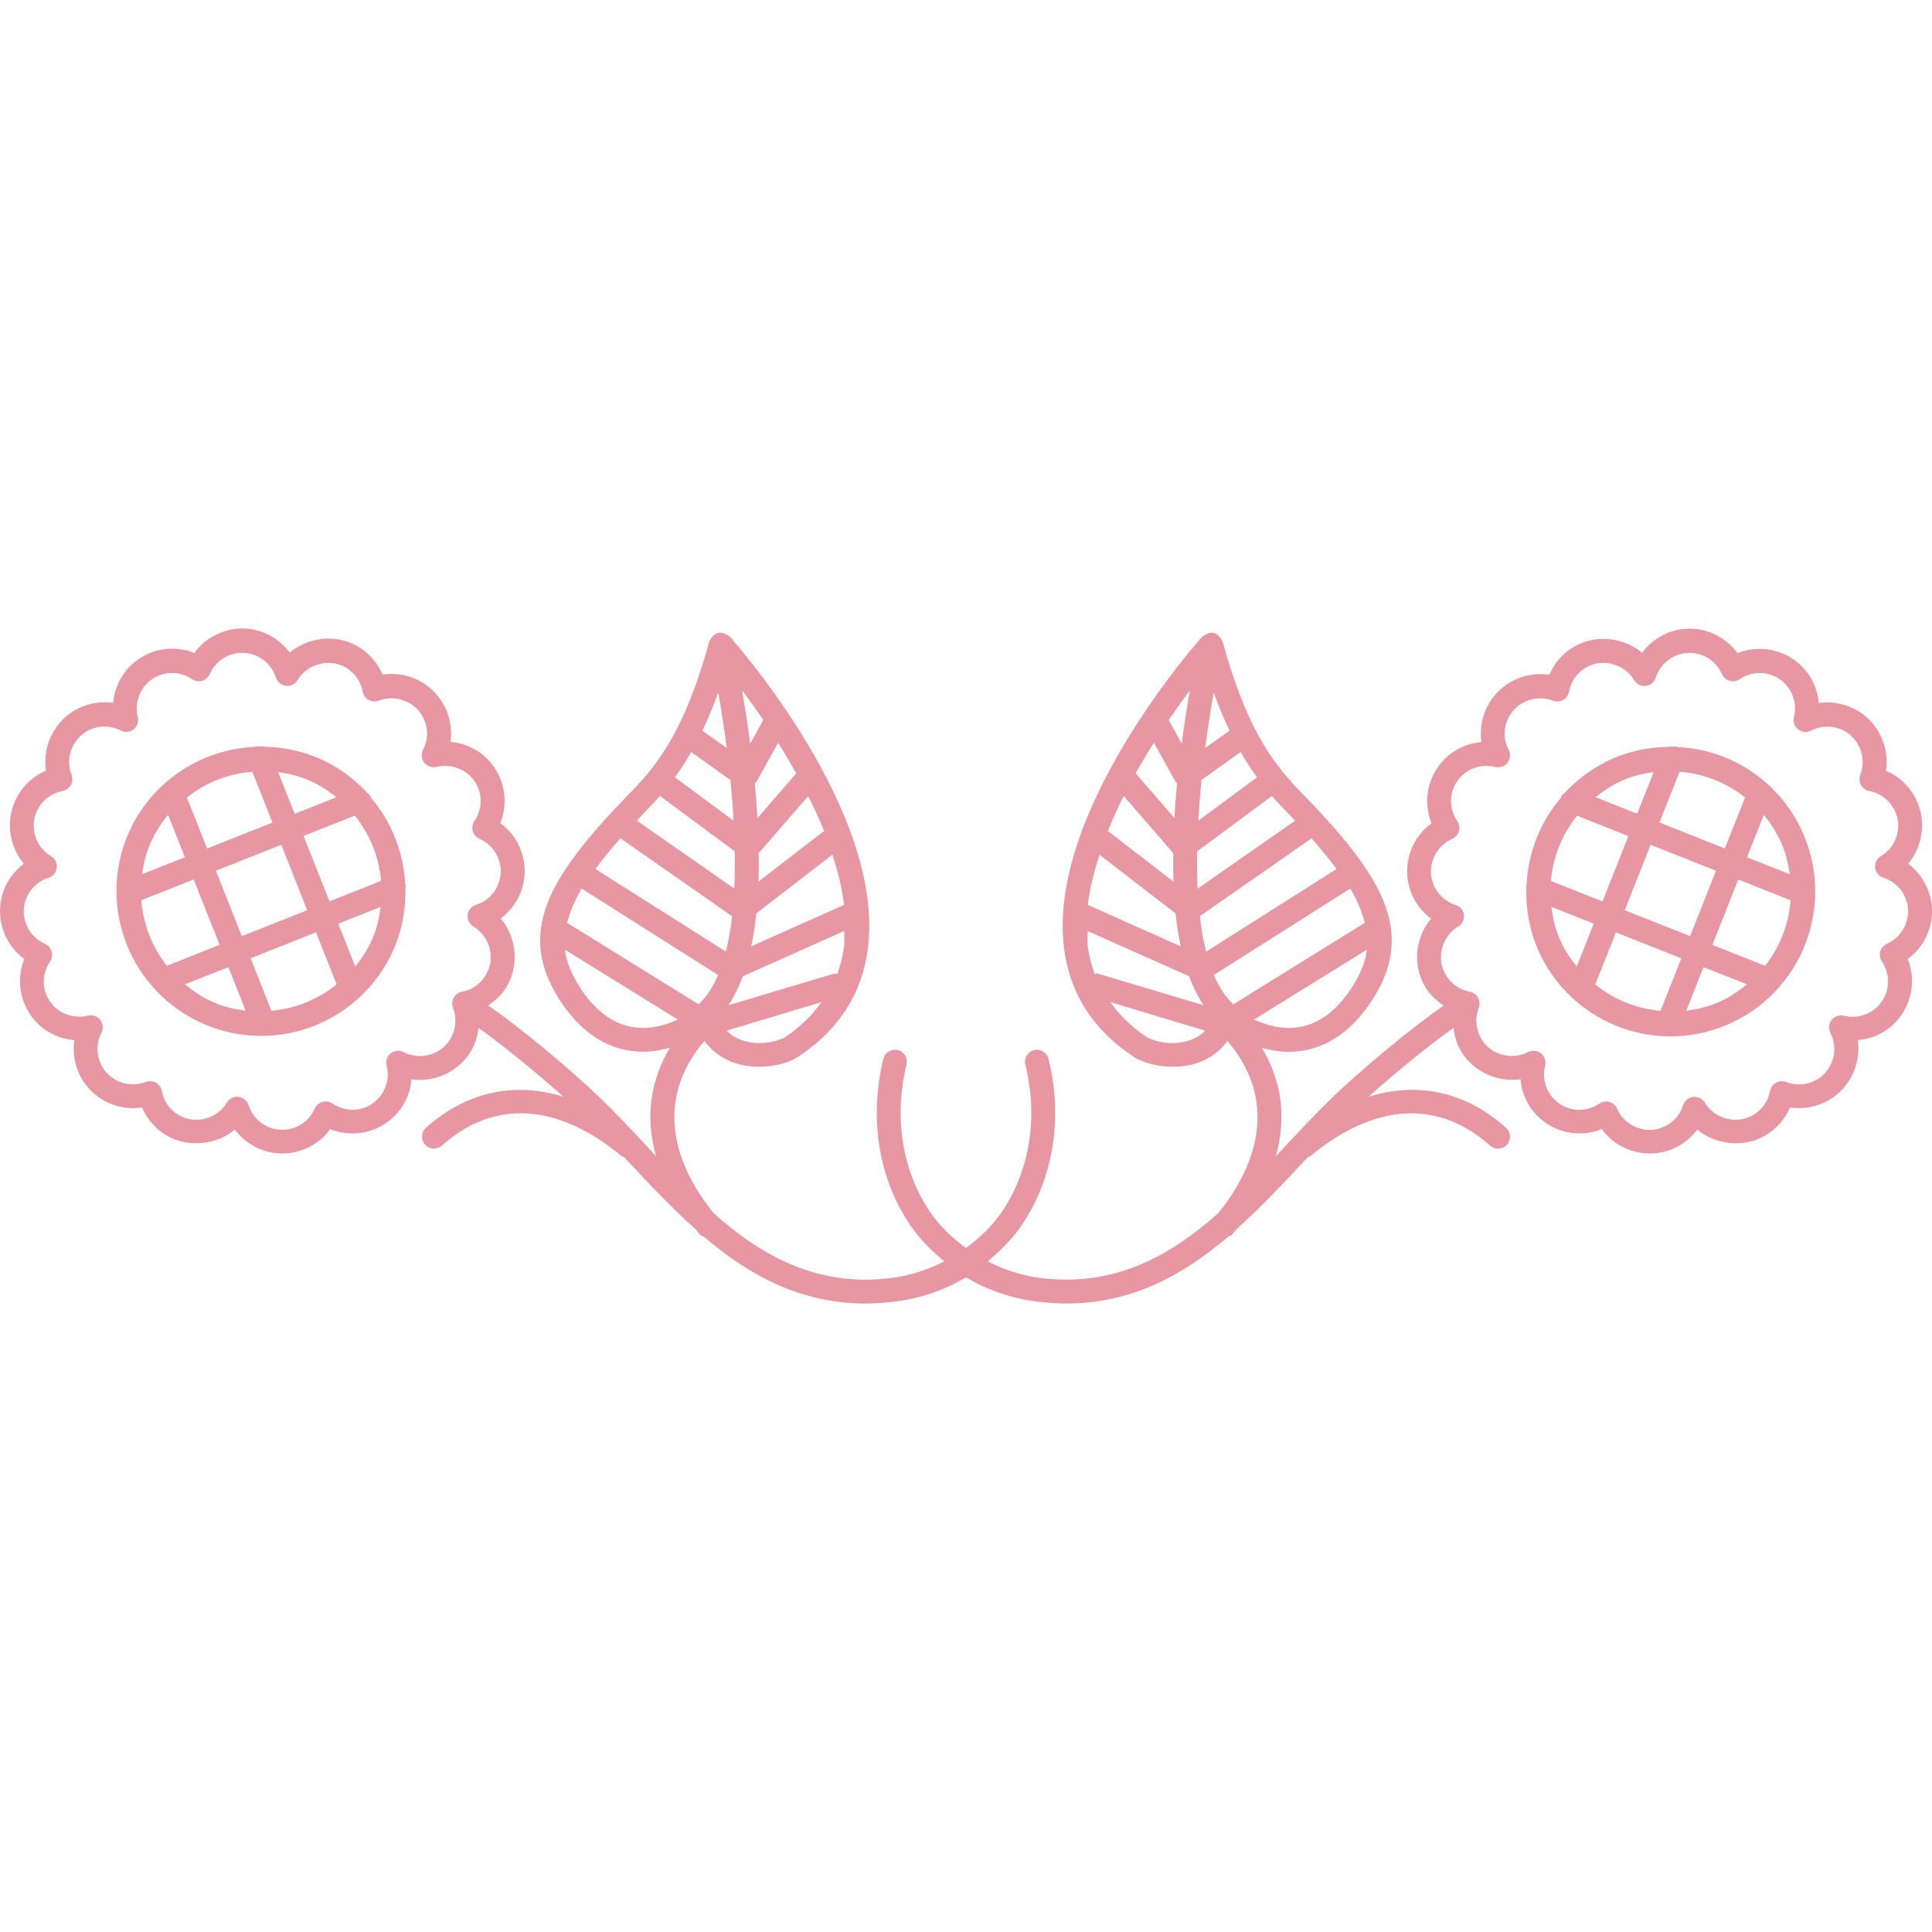 <?xml version="1.0" encoding="UTF-8" standalone="no"?>
<!-- Generator: Adobe Illustrator 16.0.0, SVG Export Plug-In . SVG Version: 6.00 Build 0)  -->

<svg
   xmlns:dc="http://purl.org/dc/elements/1.1/"
   xmlns:cc="http://creativecommons.org/ns#"
   xmlns:rdf="http://www.w3.org/1999/02/22-rdf-syntax-ns#"
   xmlns:svg="http://www.w3.org/2000/svg"
   xmlns="http://www.w3.org/2000/svg"
   xmlns:xlink="http://www.w3.org/1999/xlink"
   xmlns:sodipodi="http://sodipodi.sourceforge.net/DTD/sodipodi-0.dtd"
   xmlns:inkscape="http://www.inkscape.org/namespaces/inkscape"
   version="1.1"
   id="Capa_1"
   x="0px"
   y="0px"
   width="218.38px"
   height="218.38px"
   viewBox="0 0 218.38 218.38"
   style="enable-background:new 0 0 218.38 218.38;"
   xml:space="preserve"
   fill="#FF847C"
   sodipodi:docname="005-two-2.svg"
   inkscape:version="0.92.4 (unknown)"><defs
   id="defs1006"><linearGradient
     inkscape:collect="always"
     id="linearGradient4725"><stop
       style="stop-color:#ff847c;stop-opacity:1;"
       offset="0"
       id="stop4721" /><stop
       style="stop-color:#ff847c;stop-opacity:0;"
       offset="1"
       id="stop4723" /></linearGradient><radialGradient
     inkscape:collect="always"
     xlink:href="#linearGradient4725"
     id="radialGradient4727"
     cx="109.191"
     cy="109.188"
     fx="109.191"
     fy="109.188"
     r="109.189"
     gradientTransform="matrix(1,0,0,0.349,0,71.036)"
     gradientUnits="userSpaceOnUse" /></defs><sodipodi:namedview
   pagecolor="#ffffff"
   bordercolor="#666666"
   borderopacity="1"
   objecttolerance="10"
   gridtolerance="10"
   guidetolerance="10"
   inkscape:pageopacity="0"
   inkscape:pageshadow="2"
   inkscape:window-width="1861"
   inkscape:window-height="1053"
   id="namedview1004"
   showgrid="false"
   inkscape:zoom="4.0663063"
   inkscape:cx="109.19"
   inkscape:cy="109.19"
   inkscape:window-x="1979"
   inkscape:window-y="27"
   inkscape:window-maximized="1"
   inkscape:current-layer="Capa_1" />
<g
   id="g971"
   style="fill-opacity:1;fill:#e996a3">
	<g
   id="g969"
   style="fill-opacity:1;fill:#e996a3">
		<path
   d="m 218.204,101.506 c -0.354,-1.561 -1.266,-2.927 -2.521,-3.873 1.013,-1.197 1.577,-2.711 1.577,-4.354 0,-1.145 -0.285,-2.218 -0.839,-3.232 -0.733,-1.324 -1.872,-2.354 -3.243,-2.917 0.227,-1.463 -0.031,-2.982 -0.775,-4.288 -0.548,-1.004 -1.339,-1.848 -2.288,-2.426 -1.345,-0.83 -2.953,-1.181 -4.53,-0.949 -0.127,-1.566 -0.807,-3.056 -1.946,-4.179 -0.817,-0.805 -1.793,-1.39 -2.884,-1.685 -1.445,-0.412 -2.996,-0.334 -4.356,0.227 -0.87,-1.21 -2.125,-2.086 -3.575,-2.508 -1.081,-0.319 -2.252,-0.335 -3.338,-0.092 -1.566,0.364 -2.933,1.282 -3.876,2.55 -2.041,-1.701 -5.147,-2.102 -7.578,-0.751 -1.323,0.751 -2.336,1.891 -2.905,3.24 -1.456,-0.221 -2.996,0.056 -4.282,0.772 -1.002,0.552 -1.819,1.324 -2.437,2.312 -0.865,1.382 -1.187,2.975 -0.954,4.525 -1.577,0.129 -3.069,0.82 -4.192,1.949 -0.786,0.812 -1.377,1.809 -1.683,2.879 -0.417,1.458 -0.327,2.979 0.232,4.358 -1.208,0.868 -2.089,2.123 -2.495,3.562 -0.316,1.097 -0.337,2.257 -0.089,3.349 0.353,1.566 1.271,2.932 2.536,3.865 -1.013,1.205 -1.587,2.734 -1.577,4.327 -0.01,1.142 0.285,2.271 0.839,3.256 0.517,0.934 1.292,1.651 2.162,2.241 -3.354,2.289 -9.244,7.151 -12.735,10.537 -1.798,1.74 -3.56,3.633 -5.337,5.526 -0.301,0.327 -0.601,0.644 -0.907,0.97 1.213,-4.271 0.712,-8.453 -1.582,-12.266 0.944,0.264 1.957,0.464 3.043,0.464 2.626,0 6.413,-1.044 9.556,-6.049 4.836,-7.699 0.976,-13.958 -8.369,-23.503 -3.386,-3.491 -6.154,-7.691 -8.659,-16.822 -0.021,-0.097 -0.1,-0.145 -0.132,-0.227 -0.042,-0.081 -0.068,-0.129 -0.11,-0.2 -0.189,-0.248 -0.427,-0.453 -0.743,-0.532 v 0 0 0 c -0.322,-0.093 -0.617,0 -0.902,0.145 -0.084,0.042 -0.132,0.077 -0.2,0.119 -0.068,0.053 -0.147,0.073 -0.211,0.129 -0.717,0.799 -17.603,19.915 -15.62,35.29 0.659,5.075 3.291,9.178 7.831,12.189 1.07,0.717 2.779,1.149 4.451,1.149 2.689,0 4.819,-1.055 6.186,-2.911 4.862,5.695 4.478,12.551 -1.018,19.443 -5.537,4.904 -11.834,8.443 -20.345,7.314 -2.073,-0.285 -3.977,-0.96 -5.743,-1.856 1.442,-1.197 2.773,-2.51 3.845,-4.087 3.575,-5.247 4.683,-12.081 3.037,-18.789 -0.18,-0.717 -0.896,-1.171 -1.63,-1.002 -0.728,0.18 -1.17,0.907 -0.991,1.646 1.461,5.959 0.49,12.028 -2.652,16.632 -1.112,1.635 -2.516,2.953 -4.065,4.093 -1.545,-1.14 -2.954,-2.458 -4.066,-4.093 -3.143,-4.614 -4.11,-10.684 -2.652,-16.632 0.179,-0.738 -0.264,-1.466 -0.989,-1.646 -0.728,-0.169 -1.45,0.285 -1.629,1.002 -1.643,6.708 -0.53,13.558 3.04,18.789 1.073,1.577 2.407,2.89 3.844,4.087 -1.772,0.896 -3.673,1.571 -5.746,1.856 -8.511,1.139 -14.802,-2.395 -20.332,-7.304 -5.513,-6.871 -5.906,-13.764 -1.031,-19.459 1.371,1.856 3.499,2.911 6.188,2.911 1.68,0 3.38,-0.433 4.451,-1.15 4.541,-3.016 7.182,-7.103 7.833,-12.189 1.983,-15.391 -14.902,-34.491 -15.62,-35.29 -0.061,-0.071 -0.142,-0.093 -0.211,-0.13 -0.071,-0.061 -0.118,-0.103 -0.2,-0.118 -0.277,-0.146 -0.577,-0.237 -0.901,-0.146 v 0 0 0 c -0.319,0.079 -0.557,0.285 -0.747,0.538 -0.047,0.066 -0.079,0.113 -0.113,0.19 -0.042,0.087 -0.113,0.134 -0.134,0.232 -2.505,9.131 -5.276,13.331 -8.656,16.81 -9.342,9.558 -13.202,15.817 -8.375,23.506 3.138,5.015 6.921,6.049 9.553,6.049 1.094,0 2.104,-0.2 3.045,-0.464 -2.291,3.802 -2.792,7.989 -1.582,12.266 -0.303,-0.332 -0.606,-0.644 -0.91,-0.976 -1.774,-1.909 -3.536,-3.792 -5.334,-5.532 -3.488,-3.375 -9.384,-8.242 -12.738,-10.53 0.87,-0.58 1.64,-1.292 2.154,-2.226 0.566,-1.008 0.859,-2.136 0.849,-3.256 0.005,-1.592 -0.569,-3.132 -1.579,-4.337 1.26,-0.938 2.178,-2.305 2.534,-3.865 0.258,-1.097 0.227,-2.257 -0.087,-3.349 -0.409,-1.458 -1.294,-2.7 -2.495,-3.57 0.562,-1.376 0.649,-2.903 0.232,-4.361 -0.309,-1.065 -0.892,-2.069 -1.685,-2.879 -1.113,-1.124 -2.613,-1.814 -4.185,-1.949 0.232,-1.54 -0.087,-3.132 -0.949,-4.514 -0.617,-0.994 -1.437,-1.761 -2.426,-2.312 -1.308,-0.728 -2.85,-1.004 -4.292,-0.772 -0.572,-1.36 -1.582,-2.5 -2.911,-3.251 -2.415,-1.34 -5.529,-0.976 -7.575,0.762 -0.941,-1.258 -2.307,-2.175 -3.868,-2.55 -1.107,-0.269 -2.262,-0.231 -3.343,0.093 -1.456,0.411 -2.71,1.297 -3.578,2.502 -1.361,-0.564 -2.917,-0.633 -4.343,-0.234 -1.097,0.319 -2.067,0.886 -2.879,1.69 -1.145,1.124 -1.825,2.621 -1.954,4.187 -1.562,-0.237 -3.18,0.108 -4.525,0.949 -0.952,0.572 -1.746,1.442 -2.289,2.421 -0.741,1.305 -1.01,2.813 -0.778,4.292 -1.369,0.567 -2.507,1.593 -3.241,2.917 -0.556,1.004 -0.838,2.088 -0.838,3.233 0,1.637 0.567,3.153 1.577,4.358 -1.252,0.941 -2.165,2.302 -2.521,3.85 -0.259,1.107 -0.232,2.27 0.076,3.343 0.409,1.458 1.295,2.71 2.495,3.586 -0.562,1.374 -0.649,2.898 -0.232,4.348 0.319,1.102 0.886,2.072 1.69,2.895 1.118,1.118 2.618,1.804 4.19,1.925 -0.227,1.551 0.098,3.175 0.944,4.525 0.601,0.975 1.416,1.745 2.42,2.314 1.303,0.728 2.84,1.002 4.292,0.77 0.572,1.361 1.587,2.5 2.911,3.244 2.386,1.318 5.529,0.985 7.575,-0.744 0.936,1.255 2.292,2.168 3.878,2.537 0.485,0.11 0.989,0.168 1.49,0.168 0.622,0 1.242,-0.09 1.846,-0.264 1.458,-0.411 2.705,-1.292 3.575,-2.488 1.371,0.559 2.932,0.643 4.348,0.231 1.097,-0.312 2.102,-0.896 2.89,-1.688 1.139,-1.128 1.819,-2.615 1.949,-4.182 1.566,0.237 3.174,-0.11 4.529,-0.954 0.968,-0.602 1.762,-1.456 2.297,-2.41 0.425,-0.775 0.641,-1.593 0.749,-2.437 2.404,1.688 6.296,4.83 9.598,7.778 -5.548,-1.709 -10.948,-0.591 -15.538,3.502 -0.557,0.506 -0.599,1.354 -0.103,1.914 0.493,0.548 1.35,0.58 1.906,0.105 5.854,-5.247 13.07,-4.831 20.316,1.197 0.076,0.068 0.169,0.042 0.248,0.095 0.253,0.274 0.509,0.517 0.762,0.791 2.333,2.51 4.778,5.078 7.42,7.446 0.15,0.179 0.264,0.363 0.427,0.559 0.103,0.116 0.27,0.116 0.398,0.185 5.028,4.292 10.85,7.578 18.28,7.578 1.139,0 2.326,-0.085 3.546,-0.243 2.853,-0.379 5.493,-1.328 7.836,-2.71 2.344,1.382 4.983,2.336 7.842,2.71 1.224,0.158 2.399,0.243 3.544,0.243 7.425,0 13.252,-3.286 18.282,-7.578 0.127,-0.079 0.296,-0.068 0.396,-0.185 0.164,-0.189 0.274,-0.375 0.428,-0.559 2.642,-2.368 5.083,-4.937 7.42,-7.446 0.253,-0.285 0.506,-0.527 0.765,-0.791 0.079,-0.053 0.174,-0.026 0.247,-0.095 7.246,-6.022 14.46,-6.429 20.313,-1.197 0.564,0.501 1.419,0.448 1.914,-0.105 0.496,-0.564 0.443,-1.414 -0.11,-1.914 -4.593,-4.108 -9.993,-5.221 -15.541,-3.502 3.307,-2.964 7.198,-6.096 9.604,-7.778 0.11,0.844 0.321,1.688 0.743,2.431 0.543,0.976 1.334,1.814 2.31,2.416 1.351,0.833 2.948,1.176 4.524,0.954 0.127,1.566 0.802,3.054 1.936,4.171 0.797,0.802 1.804,1.393 2.89,1.693 1.44,0.416 2.979,0.332 4.361,-0.227 0.865,1.196 2.12,2.077 3.57,2.488 0.606,0.174 1.229,0.264 1.851,0.264 0.501,0 1.008,-0.058 1.487,-0.168 1.588,-0.354 2.942,-1.261 3.882,-2.537 2.03,1.698 5.157,2.083 7.567,0.744 1.323,-0.744 2.347,-1.883 2.916,-3.244 1.45,0.232 2.99,-0.042 4.292,-0.77 1.008,-0.564 1.814,-1.34 2.41,-2.299 0.854,-1.371 1.182,-2.99 0.955,-4.541 1.571,-0.121 3.068,-0.807 4.192,-1.936 0.796,-0.812 1.365,-1.782 1.688,-2.89 0.416,-1.444 0.332,-2.969 -0.232,-4.342 1.208,-0.875 2.088,-2.138 2.494,-3.576 0.311,-1.064 0.337,-2.221 0.078,-3.316 z M 52.218,112.095 c -0.396,0.079 -0.736,0.327 -0.931,0.67 -0.193,0.348 -0.227,0.775 -0.079,1.145 0.43,1.123 0.345,2.367 -0.232,3.406 -0.324,0.585 -0.788,1.07 -1.368,1.445 -1.197,0.749 -2.727,0.796 -3.974,0.158 -0.47,-0.253 -1.042,-0.18 -1.463,0.142 -0.422,0.327 -0.599,0.876 -0.464,1.393 0.351,1.366 -0.055,2.826 -1.06,3.823 -0.475,0.479 -1.047,0.817 -1.717,1.013 -1.134,0.332 -2.37,0.11 -3.37,-0.559 -0.33,-0.228 -0.744,-0.291 -1.128,-0.18 -0.382,0.116 -0.696,0.391 -0.857,0.76 -0.477,1.097 -1.411,1.908 -2.566,2.235 -0.653,0.19 -1.339,0.2 -1.988,0.068 -1.392,-0.332 -2.484,-1.334 -2.921,-2.7 -0.161,-0.511 -0.604,-0.869 -1.134,-0.933 -0.053,-0.011 -0.103,-0.011 -0.15,-0.011 -0.469,0 -0.912,0.242 -1.163,0.654 -1.067,1.793 -3.475,2.521 -5.381,1.455 -1.044,-0.564 -1.767,-1.577 -1.978,-2.753 -0.077,-0.39 -0.319,-0.738 -0.669,-0.938 -0.35,-0.2 -0.778,-0.222 -1.145,-0.09 -1.107,0.438 -2.376,0.348 -3.407,-0.232 -0.596,-0.326 -1.076,-0.785 -1.437,-1.376 -0.751,-1.197 -0.814,-2.716 -0.169,-3.955 0.246,-0.479 0.19,-1.044 -0.145,-1.466 -0.33,-0.406 -0.854,-0.569 -1.393,-0.464 -1.339,0.337 -2.842,-0.079 -3.812,-1.028 -0.48,-0.501 -0.823,-1.07 -1.015,-1.735 -0.33,-1.134 -0.124,-2.368 0.551,-3.354 0.227,-0.338 0.29,-0.757 0.182,-1.129 C 5.722,107.174 5.453,106.85 5.086,106.694 3.984,106.195 3.169,105.268 2.84,104.108 2.655,103.48 2.64,102.795 2.795,102.13 3.114,100.733 4.119,99.651 5.479,99.219 5.988,99.058 6.354,98.615 6.413,98.08 6.474,97.544 6.22,97.049 5.762,96.774 4.541,96.044 3.811,94.749 3.811,93.307 c 0,-0.681 0.168,-1.313 0.503,-1.912 0.578,-1.044 1.582,-1.767 2.753,-1.982 0.396,-0.074 0.735,-0.33 0.936,-0.67 C 8.195,88.392 8.23,87.96 8.082,87.594 7.65,86.47 7.737,85.229 8.325,84.187 8.655,83.591 9.127,83.09 9.68,82.74 c 1.184,-0.762 2.718,-0.81 3.976,-0.169 0.475,0.256 1.047,0.19 1.458,-0.14 0.414,-0.335 0.593,-0.875 0.464,-1.387 -0.345,-1.371 0.053,-2.824 1.057,-3.812 0.488,-0.491 1.061,-0.82 1.725,-1.01 1.149,-0.335 2.376,-0.13 3.356,0.551 0.33,0.222 0.746,0.301 1.137,0.177 0.382,-0.113 0.701,-0.388 0.862,-0.772 0.479,-1.084 1.416,-1.909 2.57,-2.239 0.633,-0.185 1.318,-0.195 1.988,-0.045 1.366,0.325 2.484,1.345 2.916,2.695 0.161,0.509 0.604,0.87 1.129,0.928 0.538,0.077 1.042,-0.192 1.315,-0.646 1.076,-1.809 3.528,-2.484 5.379,-1.464 1.05,0.578 1.767,1.593 1.978,2.758 0.069,0.401 0.319,0.757 0.67,0.947 0.356,0.192 0.778,0.219 1.149,0.084 1.092,-0.419 2.35,-0.345 3.412,0.245 0.583,0.316 1.07,0.781 1.437,1.371 0.762,1.208 0.815,2.679 0.156,3.942 -0.243,0.475 -0.192,1.041 0.137,1.463 0.33,0.398 0.873,0.588 1.387,0.47 1.376,-0.335 2.855,0.076 3.823,1.036 0.48,0.488 0.835,1.086 1.02,1.722 0.33,1.158 0.124,2.368 -0.556,3.364 -0.227,0.335 -0.298,0.757 -0.185,1.134 0.108,0.385 0.385,0.71 0.751,0.865 1.107,0.49 1.922,1.427 2.252,2.576 0.189,0.644 0.206,1.339 0.05,1.993 -0.319,1.393 -1.329,2.479 -2.694,2.903 -0.509,0.158 -0.875,0.601 -0.937,1.131 -0.058,0.533 0.195,1.042 0.654,1.315 1.21,0.726 1.962,2.041 1.948,3.468 0.005,0.678 -0.155,1.311 -0.501,1.917 -0.56,1.046 -1.564,1.768 -2.745,1.984 z m 13.536,-11.654 15.412,9.767 c -0.572,1.36 -1.303,2.473 -2.204,3.312 l -14.85,-9.205 c 0,0 0,0 -0.005,0 0.303,-1.211 0.798,-2.474 1.647,-3.874 z m 4.38,-5.68 12.625,8.807 c -0.161,1.427 -0.406,2.758 -0.712,3.992 L 67.3,98.221 c 0.804,-1.073 1.721,-2.212 2.834,-3.46 z m 8.003,-9.753 4.422,3.153 c 0.152,1.517 0.276,3.062 0.369,4.612 l -6.645,-4.915 c 0.622,-0.835 1.244,-1.787 1.854,-2.85 z m 11.862,2.408 -4.379,5.06 c -0.074,-1.337 -0.177,-2.655 -0.301,-3.947 0.042,-0.053 0.129,-0.058 0.161,-0.113 l 2.468,-4.448 c 0.701,1.072 1.376,2.245 2.051,3.448 z m 3.177,6.579 c -0.061,0.042 -0.132,0.01 -0.185,0.053 l -7.259,5.6 c 0.04,-1.047 0.04,-2.138 0.024,-3.211 l 5.598,-6.449 c 0.665,1.306 1.277,2.646 1.822,4.007 z m 2.228,8.287 -10.497,4.688 c 0.248,-1.191 0.448,-2.428 0.583,-3.726 l 8.604,-6.637 c 0.609,1.901 1.102,3.803 1.31,5.675 z m -0.769,7.814 c -0.132,0 -0.246,-0.078 -0.375,-0.036 l -11.923,3.564 c 0.638,-0.976 1.179,-2.052 1.616,-3.265 l 11.475,-5.128 c -0.016,0.562 0.063,1.139 -0.005,1.685 -0.143,1.124 -0.417,2.173 -0.788,3.18 z M 84.8,84.056 C 84.496,81.784 84.175,79.738 83.866,78 c 0.746,1.004 1.566,2.138 2.418,3.38 z m -2.655,0.488 -2.75,-1.959 c 0.606,-1.261 1.205,-2.674 1.787,-4.306 0.34,1.907 0.67,4.029 0.963,6.265 z m 6.63,32.662 c -0.509,0.332 -1.653,0.695 -2.961,0.695 -1.004,0 -2.536,-0.253 -3.684,-1.402 l 10.731,-3.228 c -1.064,1.477 -2.39,2.806 -4.086,3.935 z m -14.174,-27.23 8.456,6.254 c 0.026,1.438 0.011,2.84 -0.056,4.211 L 71.99,92.763 c 0.493,-0.525 0.912,-1.01 1.458,-1.551 0.385,-0.392 0.768,-0.803 1.153,-1.236 z m -9.171,21.439 c -0.87,-1.387 -1.397,-2.71 -1.577,-4.076 l 12.764,7.905 c -1.073,0.49 -2.423,0.949 -3.929,0.949 -2.826,0 -5.27,-1.609 -7.258,-4.778 z m 58.306,-1.319 c -0.369,-1.007 -0.639,-2.056 -0.786,-3.174 -0.068,-0.557 0.005,-1.129 -0.005,-1.685 l 11.475,5.118 c 0.438,1.224 0.98,2.305 1.619,3.265 l -11.924,-3.56 c -0.136,-0.042 -0.247,0.036 -0.379,0.036 z m 0.543,-13.483 8.601,6.631 c 0.132,1.298 0.338,2.55 0.58,3.726 l -10.499,-4.688 c 0.216,-1.872 0.712,-3.774 1.318,-5.669 z m 2.737,-6.637 5.601,6.452 c -0.011,1.075 -0.011,2.151 0.021,3.219 l -7.257,-5.6 c -0.058,-0.042 -0.121,-0.021 -0.185,-0.053 0.544,-1.36 1.166,-2.7 1.82,-4.018 z m 3.412,-6.03 2.463,4.448 c 0.031,0.065 0.116,0.071 0.158,0.113 -0.121,1.292 -0.227,2.607 -0.306,3.947 l -4.383,-5.06 c 0.692,-1.181 1.371,-2.344 2.068,-3.448 z m 11.66,3.913 -6.64,4.909 c 0.095,-1.55 0.216,-3.09 0.369,-4.617 l 4.419,-3.143 c 0.607,1.063 1.235,2.015 1.852,2.851 z m 8.991,10.367 -14.745,9.339 c -0.316,-1.239 -0.559,-2.589 -0.712,-4.002 l 12.625,-8.802 c 1.107,1.248 2.02,2.387 2.832,3.465 z m 3.185,6.088 v 0 l -14.855,9.205 c -0.901,-0.833 -1.629,-1.951 -2.198,-3.312 l 15.414,-9.767 c 0.843,1.401 1.338,2.664 1.639,3.874 z m -18.035,-19.77 c 0.296,-2.247 0.622,-4.364 0.965,-6.265 0.58,1.632 1.177,3.034 1.788,4.306 z m -2.653,-0.488 -1.477,-2.665 c 0.844,-1.237 1.672,-2.387 2.41,-3.386 -0.311,1.738 -0.638,3.779 -0.933,6.051 z m 12.103,32.137 c -1.492,0 -2.843,-0.459 -3.929,-0.949 l 12.762,-7.905 c -0.174,1.366 -0.707,2.689 -1.577,4.076 -1.983,3.169 -4.43,4.778 -7.256,4.778 z m 0.701,-23.425 -11.006,7.678 c -0.068,-1.371 -0.084,-2.779 -0.058,-4.216 l 8.448,-6.249 c 0.39,0.443 0.775,0.85 1.16,1.242 0.539,0.546 0.966,1.021 1.456,1.545 z m -16.785,24.438 c -1.692,-1.118 -3.032,-2.458 -4.092,-3.935 l 10.726,3.228 c -1.139,1.149 -2.674,1.402 -3.681,1.402 -1.297,0 -2.442,-0.359 -2.953,-0.695 z m 85.93,-13.108 c -0.327,1.149 -1.139,2.088 -2.246,2.587 -0.364,0.155 -0.639,0.479 -0.749,0.852 -0.111,0.385 -0.042,0.799 0.179,1.128 0.676,1.009 0.881,2.217 0.554,3.357 -0.194,0.664 -0.537,1.244 -1.012,1.729 -0.749,0.749 -1.777,1.181 -2.821,1.181 -0.333,0 -0.67,-0.053 -0.997,-0.121 -0.517,-0.11 -1.06,0.053 -1.393,0.464 -0.337,0.417 -0.39,1.002 -0.147,1.466 0.648,1.24 0.586,2.779 -0.169,3.966 -0.353,0.575 -0.833,1.039 -1.434,1.366 -1.028,0.58 -2.3,0.67 -3.407,0.232 -0.369,-0.133 -0.791,-0.111 -1.145,0.089 -0.348,0.2 -0.596,0.549 -0.669,0.944 -0.211,1.171 -0.939,2.156 -1.983,2.747 -1.866,1.044 -4.303,0.358 -5.384,-1.455 -0.27,-0.454 -0.76,-0.686 -1.308,-0.644 -0.533,0.063 -0.976,0.422 -1.14,0.934 -0.433,1.365 -1.523,2.367 -2.916,2.694 -0.654,0.147 -1.334,0.138 -1.993,-0.063 -1.149,-0.332 -2.089,-1.139 -2.563,-2.235 -0.158,-0.354 -0.475,-0.644 -0.859,-0.754 -0.121,-0.042 -0.248,-0.059 -0.374,-0.059 -0.264,0 -0.533,0.085 -0.76,0.232 -0.991,0.67 -2.199,0.907 -3.38,0.548 -0.659,-0.179 -1.239,-0.521 -1.714,-1.012 -1.002,-0.986 -1.397,-2.447 -1.044,-3.812 0.126,-0.518 -0.053,-1.055 -0.465,-1.393 -0.416,-0.332 -0.991,-0.396 -1.466,-0.143 -1.244,0.639 -2.784,0.564 -3.971,-0.158 -0.58,-0.358 -1.044,-0.854 -1.371,-1.45 -0.575,-1.028 -0.664,-2.278 -0.227,-3.401 0.137,-0.369 0.116,-0.785 -0.085,-1.145 -0.189,-0.343 -0.532,-0.59 -0.928,-0.67 -1.182,-0.221 -2.184,-0.938 -2.769,-1.998 -0.338,-0.586 -0.506,-1.234 -0.496,-1.917 -0.005,-1.411 0.744,-2.721 1.946,-3.451 0.459,-0.274 0.717,-0.789 0.654,-1.316 -0.063,-0.53 -0.428,-0.973 -0.934,-1.128 -1.366,-0.433 -2.368,-1.519 -2.695,-2.911 -0.147,-0.654 -0.132,-1.339 0.059,-1.993 0.332,-1.139 1.145,-2.081 2.252,-2.571 0.363,-0.16 0.638,-0.479 0.748,-0.864 0.116,-0.383 0.048,-0.791 -0.179,-1.134 -0.675,-0.992 -0.881,-2.212 -0.56,-3.356 0.18,-0.639 0.538,-1.237 1.013,-1.725 0.976,-0.989 2.458,-1.382 3.829,-1.042 0.511,0.114 1.049,-0.065 1.387,-0.469 0.332,-0.417 0.38,-1 0.132,-1.464 -0.659,-1.258 -0.596,-2.75 0.163,-3.947 0.364,-0.585 0.844,-1.049 1.45,-1.371 1.039,-0.58 2.3,-0.664 3.401,-0.245 0.369,0.143 0.786,0.113 1.149,-0.079 0.349,-0.195 0.597,-0.546 0.67,-0.946 0.211,-1.166 0.929,-2.159 1.967,-2.753 1.878,-1.044 4.314,-0.351 5.385,1.458 0.279,0.454 0.775,0.728 1.318,0.646 0.532,-0.059 0.976,-0.419 1.128,-0.929 0.433,-1.35 1.551,-2.375 2.927,-2.7 0.654,-0.14 1.345,-0.129 1.988,0.05 1.149,0.335 2.083,1.145 2.568,2.241 0.158,0.366 0.475,0.646 0.859,0.765 0.391,0.118 0.802,0.05 1.134,-0.172 0.991,-0.68 2.194,-0.896 3.37,-0.545 0.653,0.166 1.233,0.519 1.725,1.01 0.996,0.984 1.397,2.442 1.049,3.807 -0.126,0.512 0.048,1.047 0.464,1.387 0.417,0.34 0.986,0.39 1.461,0.148 1.255,-0.644 2.79,-0.586 3.977,0.15 0.559,0.345 1.022,0.846 1.365,1.463 0.58,1.031 0.665,2.278 0.237,3.401 -0.142,0.372 -0.11,0.794 0.079,1.145 0.201,0.346 0.544,0.591 0.939,0.67 1.17,0.216 2.172,0.938 2.752,1.978 0.333,0.599 0.507,1.236 0.507,1.917 0,1.447 -0.733,2.731 -1.951,3.462 -0.454,0.279 -0.712,0.788 -0.654,1.315 0.063,0.524 0.428,0.973 0.938,1.129 1.361,0.432 2.363,1.519 2.689,2.921 0.152,0.633 0.142,1.319 -0.054,1.962 z"
   id="path963"
   inkscape:connector-curvature="0"
   style="fill-opacity:1;fill:#e996a3" />
		<path
   d="m 189.564,84.436 c -0.021,-0.005 -0.021,-0.031 -0.042,-0.047 -0.148,-0.055 -0.301,0.016 -0.448,0.01 -0.09,0 -0.158,-0.023 -0.248,-0.023 -0.095,0 -0.174,0.034 -0.264,0.034 -0.032,0.011 -0.059,0 -0.085,0.011 -2.119,0.042 -4.176,0.464 -6.144,1.305 -2.141,0.936 -3.96,2.27 -5.458,3.889 -0.147,0.129 -0.337,0.222 -0.411,0.422 -0.011,0.031 0.011,0.063 0,0.103 -2.347,2.742 -3.712,6.173 -3.902,9.77 -0.005,0.021 -0.026,0.021 -0.037,0.047 -0.042,0.114 0.017,0.211 0.006,0.319 -0.074,2.339 0.306,4.707 1.286,6.998 2.584,5.987 8.485,9.869 15.02,9.869 2.235,0 4.413,-0.454 6.48,-1.351 8.279,-3.586 12.103,-13.233 8.522,-21.513 -2.488,-5.787 -8.041,-9.564 -14.275,-9.843 z m 9.952,24.732 -5.959,-2.365 2.927,-7.393 5.916,2.36 c -0.206,2.694 -1.213,5.26 -2.884,7.398 z m -11.819,5.089 c -2.763,-0.242 -5.289,-1.286 -7.377,-2.984 l 2.336,-5.88 7.394,2.932 z m -4.05,-11.369 2.927,-7.399 7.394,2.932 -2.927,7.394 z m -5.383,-10.686 5.801,2.299 -2.927,7.394 -5.838,-2.318 c 0.237,-2.706 1.265,-5.258 2.964,-7.375 z m 11.585,-4.968 c 2.764,0.211 5.295,1.236 7.404,2.905 l -2.289,5.767 -7.388,-2.932 z m 12.456,11.583 -4.836,-1.912 1.904,-4.801 c 0.791,0.973 1.481,2.041 1.998,3.235 0.496,1.134 0.76,2.294 0.934,3.478 z M 183.41,88.204 c 1.134,-0.485 2.315,-0.773 3.512,-0.928 l -1.872,4.704 -4.714,-1.875 c 0.943,-0.728 1.935,-1.397 3.074,-1.901 z m -8.053,14.299 4.788,1.901 -1.919,4.849 c -0.754,-0.933 -1.424,-1.948 -1.914,-3.076 -0.527,-1.206 -0.796,-2.435 -0.955,-3.674 z m 18.895,10.785 c -1.176,0.517 -2.399,0.791 -3.648,0.959 l 1.945,-4.925 4.915,1.935 c -0.965,0.79 -2.004,1.508 -3.212,2.031 z"
   id="path965"
   inkscape:connector-curvature="0"
   style="fill-opacity:1;fill:#e996a3" />
		<path
   d="m 45.839,99.94 c -0.005,-0.016 -0.026,-0.026 -0.037,-0.039 -0.195,-3.597 -1.562,-7.035 -3.9,-9.78 -0.011,-0.037 0.016,-0.068 0,-0.105 -0.082,-0.195 -0.264,-0.298 -0.417,-0.422 -1.49,-1.616 -3.32,-2.953 -5.458,-3.884 -1.962,-0.841 -4.029,-1.263 -6.146,-1.305 -0.026,-0.011 -0.053,0 -0.082,-0.011 -0.092,0 -0.171,-0.034 -0.264,-0.034 -0.087,0 -0.161,0.011 -0.248,0.011 -0.153,0.013 -0.298,-0.063 -0.448,0 -0.021,0.013 -0.021,0.044 -0.044,0.05 -6.226,0.285 -11.786,4.055 -14.289,9.812 -3.578,8.271 0.245,17.921 8.522,21.507 2.067,0.896 4.25,1.351 6.486,1.351 6.534,0 12.429,-3.876 15.021,-9.872 0.988,-2.283 1.36,-4.653 1.286,-6.992 0.002,-0.081 0.061,-0.184 0.018,-0.287 z m -17.513,8.38 7.394,-2.933 2.333,5.88 c -2.091,1.688 -4.612,2.742 -7.377,2.985 z m -0.994,-2.505 -2.927,-7.394 7.394,-2.932 2.927,7.399 z m -8.472,3.353 c -1.674,-2.138 -2.679,-4.704 -2.885,-7.409 l 5.92,-2.354 2.927,7.388 z M 30.8,92.979 23.406,95.911 21.123,90.145 c 2.106,-1.675 4.638,-2.695 7.403,-2.906 z m 3.509,1.511 5.801,-2.299 c 1.701,2.128 2.731,4.669 2.969,7.375 l -5.837,2.317 z m 3.715,-4.374 -4.712,1.875 -1.87,-4.715 c 1.2,0.169 2.381,0.443 3.515,0.941 1.145,0.491 2.139,1.16 3.067,1.899 z M 19,92.098 20.901,96.9 16.068,98.812 c 0.168,-1.184 0.438,-2.354 0.928,-3.488 0.515,-1.185 1.205,-2.252 2.004,-3.226 z m 1.906,19.158 4.915,-1.935 1.949,4.925 c -1.248,-0.168 -2.479,-0.442 -3.655,-0.959 -1.205,-0.522 -2.246,-1.24 -3.209,-2.031 z m 19.251,-2.004 -1.922,-4.849 4.785,-1.901 c -0.158,1.239 -0.427,2.468 -0.946,3.673 -0.496,1.129 -1.171,2.145 -1.917,3.077 z"
   id="path967"
   inkscape:connector-curvature="0"
   style="fill-opacity:1;fill:#e996a3" />
	</g>
</g>
<g
   id="g973">
</g>
<g
   id="g975">
</g>
<g
   id="g977">
</g>
<g
   id="g979">
</g>
<g
   id="g981">
</g>
<g
   id="g983">
</g>
<g
   id="g985">
</g>
<g
   id="g987">
</g>
<g
   id="g989">
</g>
<g
   id="g991">
</g>
<g
   id="g993">
</g>
<g
   id="g995">
</g>
<g
   id="g997">
</g>
<g
   id="g999">
</g>
<g
   id="g1001">
</g>
</svg>